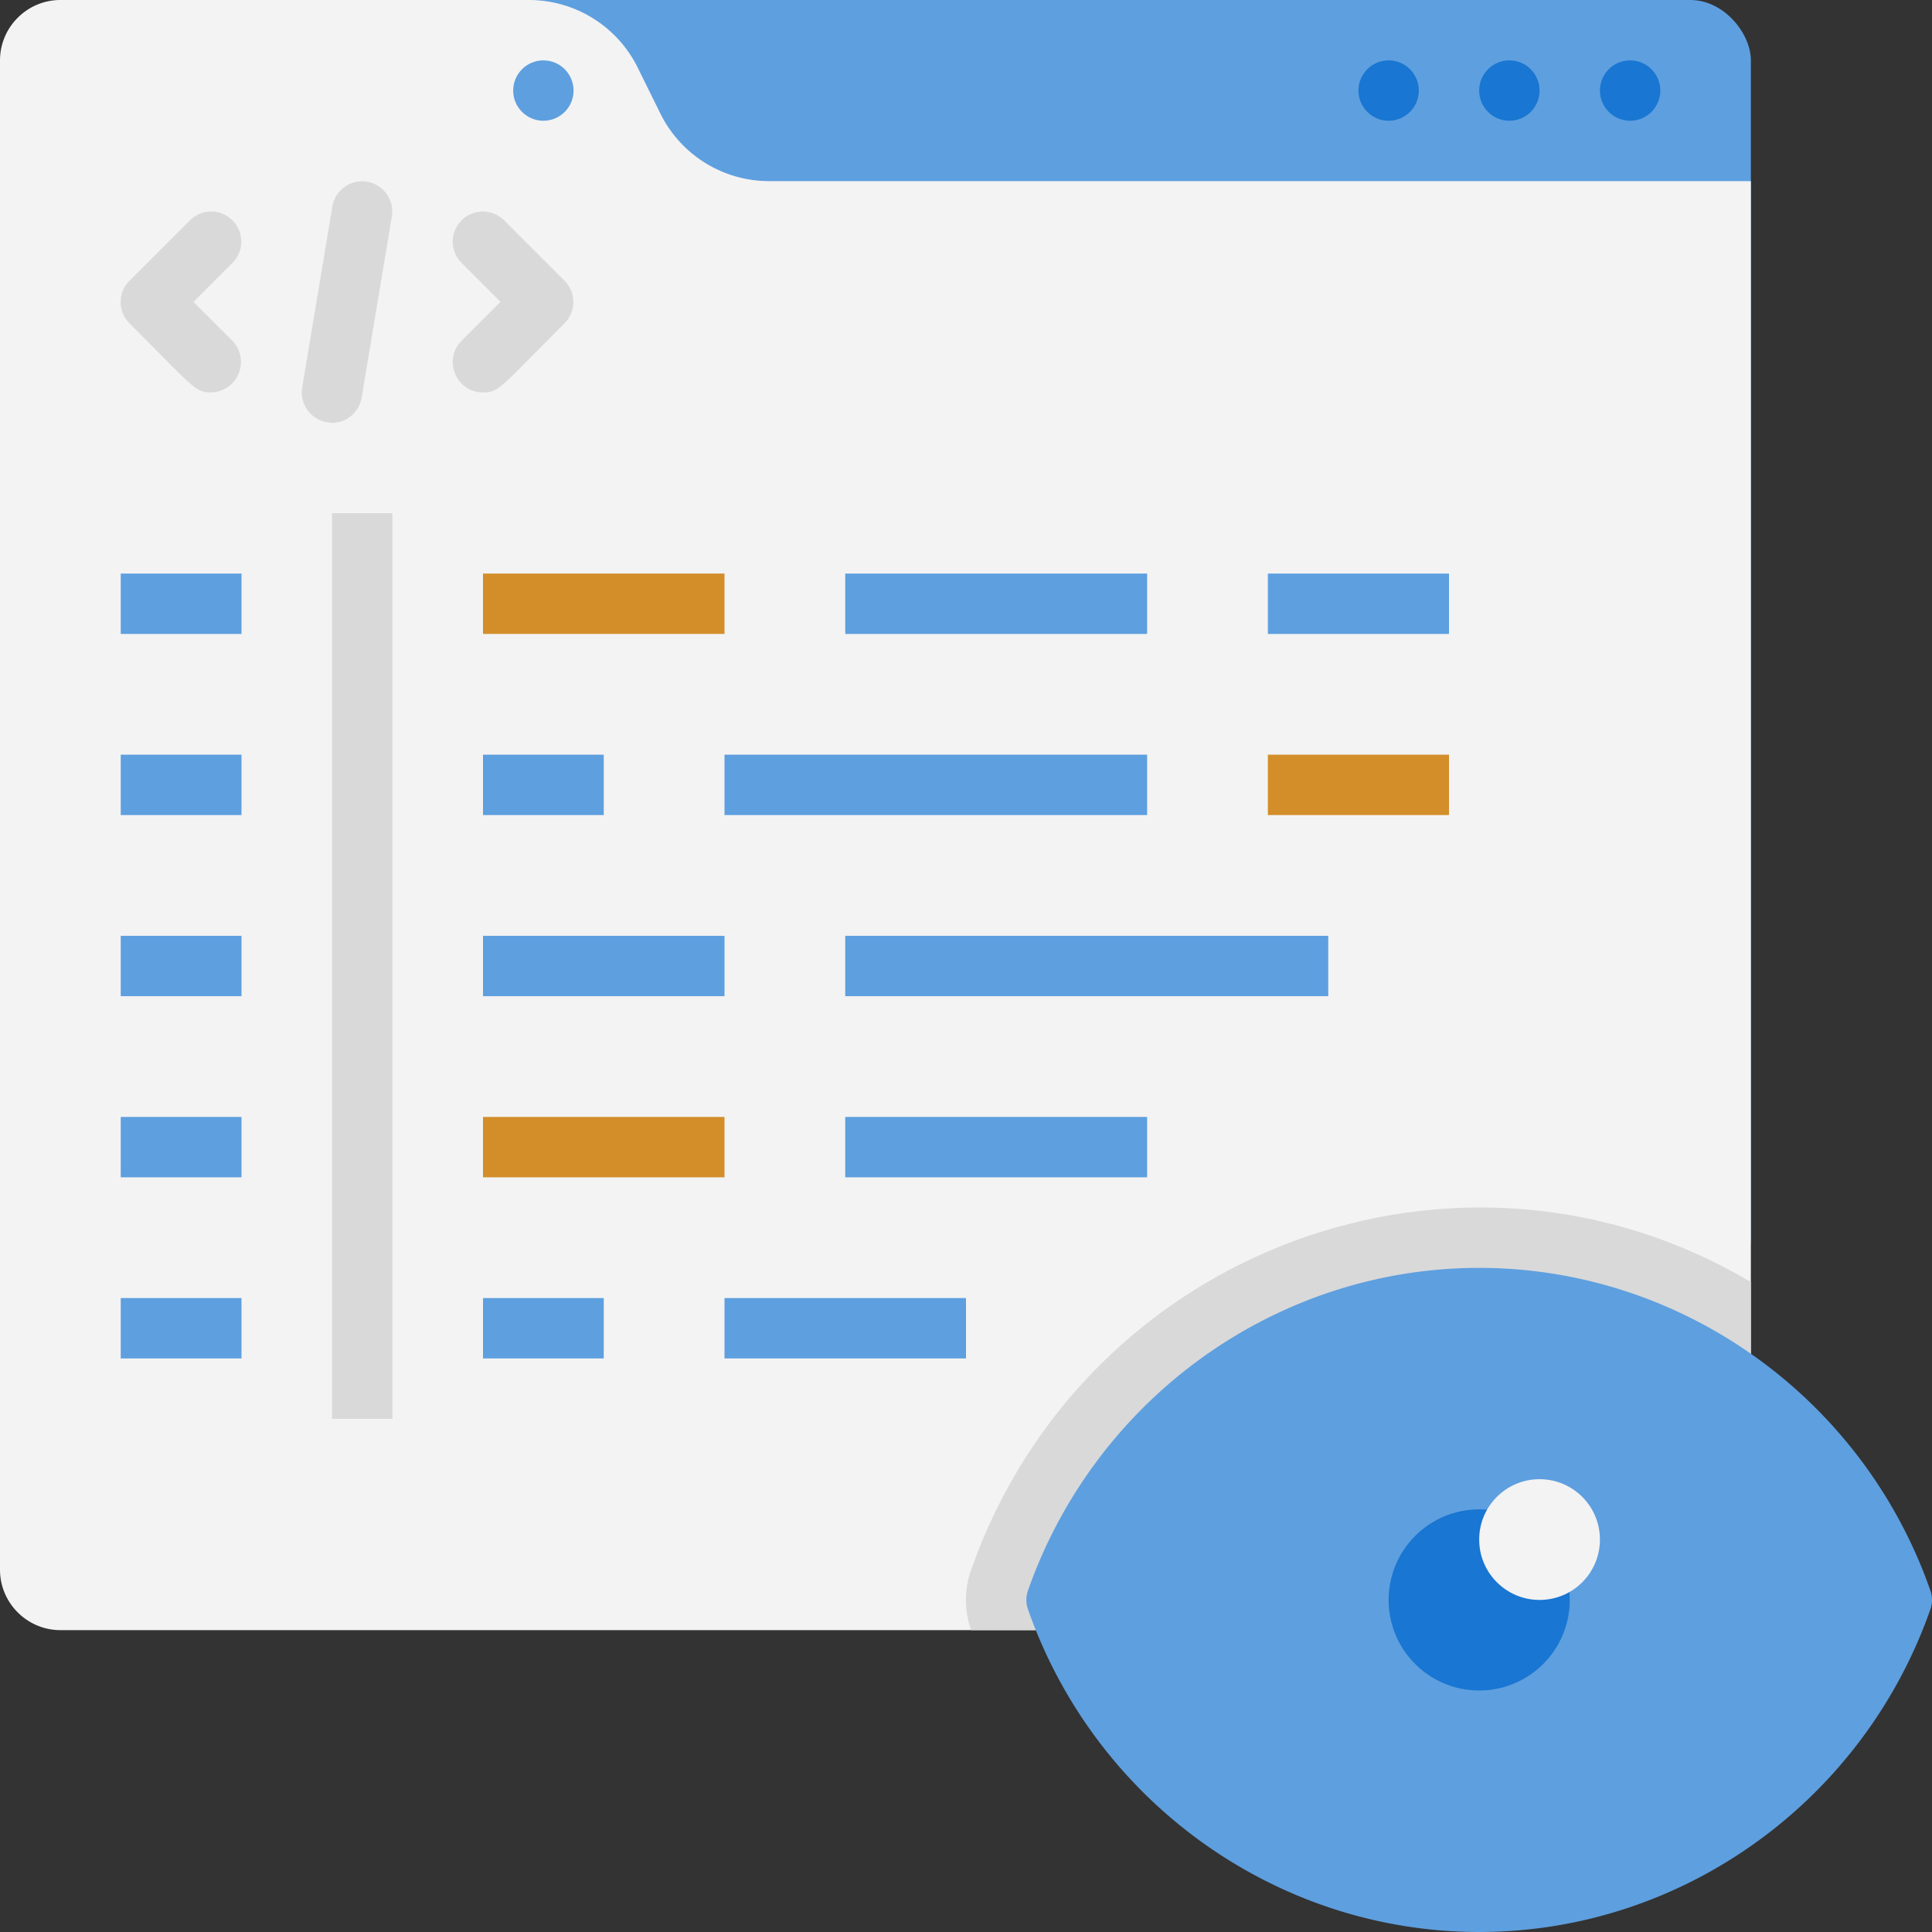<svg xmlns="http://www.w3.org/2000/svg" viewBox="0 0 64 64" xmlns:v="https://vecta.io/nano"><rect x="0" y="0" width="64" height="64" fill="#333333" stroke="none"/><g fill="#5e9fdf"><rect x="6" width="52" height="43" rx="2"/><path d="M45 52H15V0h19.53a4.01 4.01 0 0 1 3.58 2.21l.79 1.58A3.99 3.99 0 0 0 42.48 6h2.53v46z"/></g><path d="M58 6v46c0 1.1-.9 2-2 2H2c-1.1 0-2-.9-2-2V2C0 .9.9 0 2 0h15.53a4.02 4.02 0 0 1 3.58 2.21l.78 1.58A4.02 4.02 0 0 0 25.47 6H58z" fill="#f3f3f3"/><path d="M11 17h2v30h-2z" fill="#d9d9d9"/><path d="M4 19h4v2H4zm0 6h4v2H4zm0 6h4v2H4zm0 6h4v2H4zm0 6h4v2H4zm12-12h8v2h-8zm12 0h16v2H28zm-12-6h4v2h-4zm8 0h14v2H24z" fill="#5e9fdf"/><path d="M16 19h8v2h-8z" fill="#d38e2a"/><path d="M28 19h10v2H28zm14 0h6v2h-6z" fill="#5e9fdf"/><path d="M16 37h8v2h-8z" fill="#d38e2a"/><path d="M28 37h10v2H28z" fill="#5e9fdf"/><path d="M42 25h6v2h-6z" fill="#d38e2a"/><path d="M16 43h4v2h-4zm8 0h8v2h-8z" fill="#5e9fdf"/><g fill="#1976d2"><circle cx="54" cy="3" r="1"/><circle cx="50" cy="3" r="1"/><circle cx="46" cy="3" r="1"/></g><circle cx="18" cy="3" r="1" fill="#5e9fdf"/><path d="M58 42.47V52c0 1.1-.9 2-2 2H32.17c-.23-.65-.23-1.35 0-2C35.93 41.34 48.39 36.77 58 42.47z" fill="#d9d9d9"/><path d="M63,53c-2.05,5.82-7.47,10-14,10s-11.95-4.18-14-10c2.05-5.82,7.47-10,14-10s11.95,4.18,14,10Z" fill="#5e9fdf"/><circle cx="49" cy="53" r="6" fill="#f3f3f3"/><circle cx="49" cy="53" r="7" fill="#5e9fdf"/><circle cx="49" cy="53" r="3" fill="#1976d2"/><path d="M49 64c-6.69 0-12.7-4.29-14.94-10.67a.94.94 0 0 1 0-.66C36.31 46.29 42.31 42 49 42s12.7 4.29 14.94 10.67a.94.94 0 0 1 0 .66C61.69 59.71 55.69 64 49 64zM36.06 53c4.54 11.98 21.32 12.01 25.87 0-4.54-11.98-21.32-12.01-25.87 0z" fill="#5e9fdf"/><circle cx="51" cy="51" r="2" fill="#f3f3f3"/><path d="M7 13c-.54 0-.57-.15-2.71-2.29-.39-.39-.39-1.02 0-1.41l2-2c.39-.39 1.02-.39 1.41 0s.39 1.02 0 1.41L6.41 10l1.29 1.29A1.01 1.01 0 0 1 6.99 13zm9 0c-.88 0-1.34-1.07-.71-1.71L16.58 10l-1.29-1.29c-.39-.39-.39-1.02 0-1.41s1.02-.39 1.41 0l2 2c.39.39.39 1.02 0 1.41-2.18 2.18-2.17 2.29-2.71 2.29zm-5 1c-.62 0-1.09-.56-.99-1.16l1-6a1 1 0 0 1 1.15-.82c.54.09.91.61.82 1.15l-1 6c-.08.49-.51.84-.99.84z" fill="#d9d9d9"/></svg>